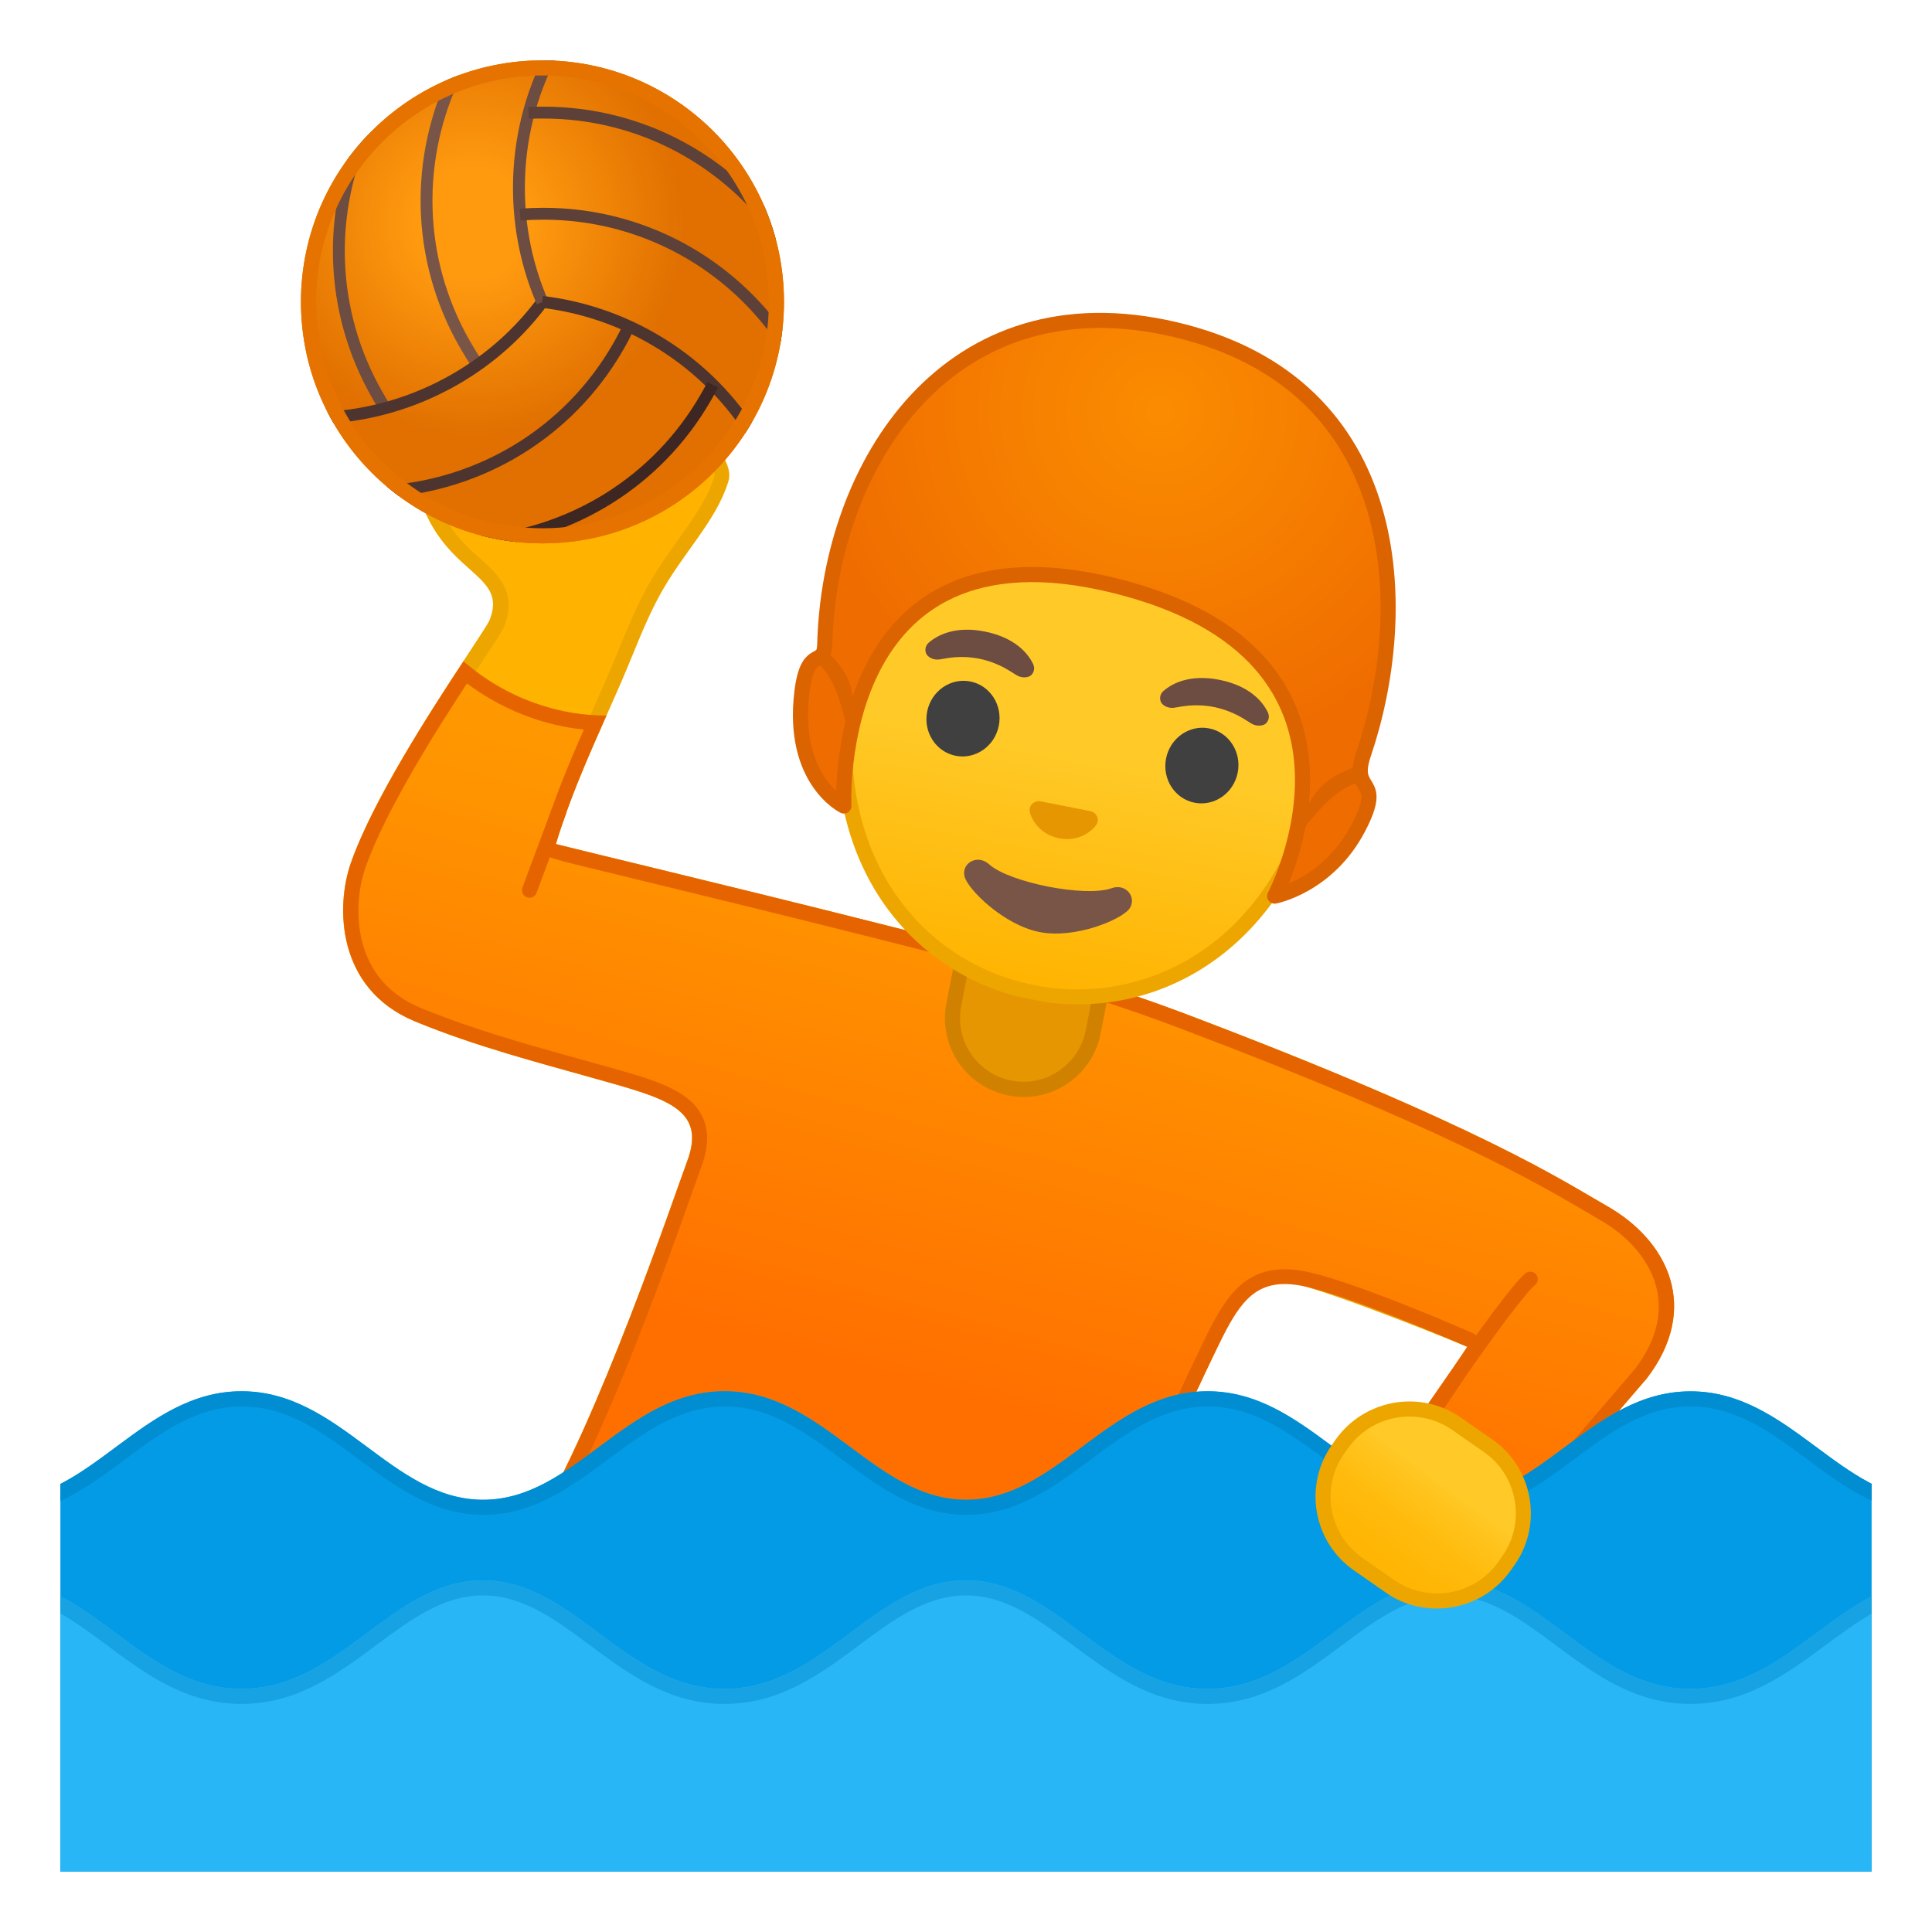 <svg viewBox="0 0 128 128" xmlns="http://www.w3.org/2000/svg" xmlns:xlink="http://www.w3.org/1999/xlink">
  <g id="inclusive">
    <g>
      <g>
        <defs>
          <rect id="SVGID_2_" height="120" width="120" x="4" y="4"/>
        </defs>
        <clipPath id="SVGID_3_">
          <use overflow="visible" xlink:href="#SVGID_2_"/>
        </clipPath>
        <g clip-path="url(#SVGID_3_)">
          <g>
            <g>
              <linearGradient id="SVGID_4_" gradientUnits="userSpaceOnUse" x1="66.813" x2="66.813" y1="86.795" y2="43.007">
                <stop offset="0" style="stop-color:#FFCA28"/>
                <stop offset="0.112" style="stop-color:#FFC41E"/>
                <stop offset="0.369" style="stop-color:#FFBB0D"/>
                <stop offset="0.65" style="stop-color:#FFB503"/>
                <stop offset="1" style="stop-color:#FFB300"/>
              </linearGradient>
              <path d="M73.09,104.9c-4.04-0.46-8.19-1.03-12.21-1.58c-8.1-1.11-16.47-2.25-24.65-2.66 c3.6-6.2,7.66-17.63,9.22-22.04c0.25-0.7,0.43-1.21,0.53-1.48c0.46-1.22,0.49-2.21,0.08-3.02c-0.78-1.54-3-2.17-6.06-3.03 l-2.11-0.59c-3.17-0.88-6.77-1.89-10.21-3.3c-4.77-1.97-4.99-6.98-3.97-9.87c1.52-4.33,5.58-10.48,7.75-13.78 c0.92-1.4,1.34-2.03,1.44-2.29c0.76-1.94-0.27-2.86-1.47-3.92c-0.89-0.79-2-1.78-2.79-3.53c-0.67-1.47-0.15-2.84,0.97-4.7 c1.23-2.05,3.84-2.84,5.81-3.14c0.86-0.13,1.69-0.2,2.47-0.2c1.66,0,3.16,0.29,4.43,0.88c0.12,0.05,0.25,0.11,0.38,0.16 c0.37,0.15,0.75,0.31,0.99,0.52c0.1,0.09,0.17,0.19,0.25,0.31c0.16,0.23,0.35,0.51,0.76,0.69c0.34,0.15,0.67,0.15,0.96,0.16 c0.33,0,0.53,0.01,0.74,0.15c0.34,0.22,0.62,0.62,0.75,1.06c0.09,0.29,0.21,0.56,0.33,0.82c0.25,0.54,0.39,0.87,0.26,1.26 c-0.47,1.51-1.42,2.84-2.44,4.26c-0.73,1.02-1.48,2.07-2.13,3.28c-0.68,1.27-1.23,2.61-1.77,3.91 c-0.24,0.58-0.47,1.15-0.72,1.72c-0.31,0.72-0.63,1.43-0.95,2.15c-1.25,2.81-2.53,5.71-3.42,8.69 c-0.04,0.13-0.02,0.28,0.05,0.39c0.11,0.19,0.11,0.19,4.5,1.26c4.39,1.07,11.36,2.77,16.48,4.05l0.21,0.05 C64.97,63.4,71.35,65,78.2,67.59c17.61,6.66,23.96,10.38,27.01,12.17c0.38,0.22,0.71,0.41,1.01,0.58 c2.19,1.24,3.67,3.08,4.07,5.06c0.37,1.83-0.18,3.78-1.6,5.62c-0.16,0.2-6.34,7.38-9.86,11.46l-6.49-5.07l5.27-7.92 c0.05-0.08,0.08-0.16,0.08-0.25c0.02-0.42,0.02-0.42-5.02-2.36c-3.42-1.31-5.88-2.15-7.3-2.48c-0.52-0.12-0.96-0.18-1.36-0.18 c-1.96,0-2.51,1.45-3.13,3.12c-0.23,0.6-0.48,1.29-0.83,2.01C77.27,95.11,73.83,103.15,73.09,104.9z" fill="url(#SVGID_4_)"/>
              <path d="M37.92,26.26c1.59,0,3.01,0.28,4.23,0.83c0.12,0.06,0.26,0.11,0.4,0.17c0.32,0.13,0.67,0.28,0.84,0.43 c0.05,0.05,0.1,0.11,0.17,0.22c0.17,0.25,0.43,0.63,0.98,0.86c0.43,0.19,0.85,0.19,1.15,0.2c0.28,0,0.38,0.01,0.47,0.07 c0.24,0.16,0.45,0.46,0.55,0.79c0.1,0.33,0.24,0.63,0.36,0.89c0.23,0.49,0.31,0.69,0.24,0.9c-0.45,1.43-1.38,2.74-2.37,4.12 c-0.73,1.03-1.49,2.09-2.16,3.33c-0.69,1.29-1.25,2.65-1.79,3.96c-0.23,0.57-0.47,1.15-0.71,1.71 c-0.31,0.71-0.62,1.42-0.94,2.14c-1.25,2.83-2.55,5.75-3.45,8.76c-0.08,0.26-0.05,0.55,0.09,0.78 c0.22,0.38,0.22,0.38,4.84,1.51c4.52,1.1,11.35,2.76,16.45,4.05l0.2,0.05c7.37,1.86,13.74,3.46,20.56,6.04 c17.57,6.64,23.89,10.35,26.93,12.14c0.38,0.22,0.71,0.42,1.01,0.59c2.06,1.17,3.46,2.89,3.83,4.72 c0.35,1.71-0.16,3.47-1.49,5.2c-0.2,0.25-6.01,7-9.55,11.1l-5.74-4.49l5.01-7.53c0.16-0.25,0.21-0.55,0.13-0.84 c-0.08-0.28-0.29-0.52-0.56-0.63c-0.08-0.03-8.64-3.57-12.1-4.38c-0.55-0.13-1.04-0.19-1.47-0.19c-2.31,0-2.97,1.75-3.6,3.45 c-0.22,0.59-0.48,1.27-0.81,1.97c-2.63,5.43-5.85,12.93-6.82,15.22c-3.92-0.46-7.93-1-11.82-1.54 c-7.85-1.07-15.95-2.18-23.89-2.62c3.52-6.36,7.35-17.15,8.86-21.41c0.25-0.7,0.43-1.21,0.53-1.48 c0.51-1.36,0.53-2.48,0.06-3.42c-0.88-1.74-3.18-2.39-6.37-3.28l-0.61-0.17c-0.49-0.14-0.99-0.28-1.51-0.42 c-3.16-0.88-6.74-1.88-10.14-3.28c-4.97-2.05-4.35-7.37-3.69-9.24c1.5-4.27,5.53-10.39,7.7-13.67 c1.01-1.53,1.37-2.08,1.49-2.39c0.89-2.26-0.44-3.44-1.6-4.48c-0.9-0.8-1.92-1.71-2.66-3.36c-0.58-1.28-0.11-2.48,0.94-4.24 c1.13-1.88,3.59-2.62,5.46-2.9C36.35,26.33,37.16,26.26,37.92,26.26 M37.92,25.26c-0.85,0-1.71,0.07-2.55,0.2 c-2.4,0.36-4.92,1.3-6.17,3.38c-1.02,1.7-1.81,3.36-1,5.17c1.88,4.16,5.38,4.16,4.24,7.06c-0.34,0.86-7.1,10.15-9.2,16.1 c-0.99,2.82-1,8.33,4.25,10.5c4.02,1.66,8.29,2.76,11.76,3.74c4.74,1.34,7.62,1.97,6.26,5.56 c-0.75,1.99-5.89,17.28-10.14,24.15c12.61,0.55,25.49,2.89,38.03,4.32c0,0,3.95-9.35,7.1-15.86c1.33-2.75,1.3-4.85,3.52-4.85 c0.35,0,0.76,0.05,1.25,0.17c3.38,0.79,11.92,4.32,11.94,4.33l0,0l0,0l0,0l-5.53,8.3l7.23,5.65c0,0,10.09-11.73,10.19-11.85 c3.58-4.67,1.42-9.12-2.62-11.42c-2.85-1.62-8.35-5.33-28.08-12.79C71.43,64.5,64.86,62.85,57.5,61 c-8.04-2.03-20.67-5.06-20.67-5.08c1.1-3.69,2.82-7.26,4.35-10.78c0.81-1.87,1.5-3.8,2.47-5.6c1.56-2.9,3.77-4.95,4.6-7.62 c0.27-0.86-0.33-1.51-0.6-2.38c-0.16-0.52-0.49-1.02-0.95-1.33c-0.6-0.4-1.19-0.11-1.77-0.35c-0.46-0.2-0.51-0.58-0.87-0.91 c-0.39-0.36-1.02-0.55-1.5-0.77C41.11,25.52,39.52,25.26,37.92,25.26L37.92,25.26z" fill="#EDA600"/>
            </g>
            <g>
              <linearGradient id="SVGID_5_" gradientUnits="userSpaceOnUse" x1="73.509" x2="61.695" y1="48.719" y2="91.905">
                <stop offset="0" style="stop-color:#FFA000"/>
                <stop offset="0.341" style="stop-color:#FF9300"/>
                <stop offset="0.972" style="stop-color:#FF7100"/>
                <stop offset="1" style="stop-color:#FF6F00"/>
              </linearGradient>
              <path d="M73.09,104.9c-4.04-0.46-8.19-1.03-12.21-1.58c-8.1-1.11-16.47-2.25-24.65-2.66 c3.6-6.2,7.66-17.63,9.22-22.04c0.25-0.7,0.43-1.21,0.53-1.48c0.46-1.22,0.49-2.21,0.08-3.02c-0.78-1.54-3-2.17-6.06-3.03 l-2.12-0.59c-3.17-0.88-6.76-1.88-10.2-3.3c-4.77-1.97-4.99-6.98-3.97-9.87c1.43-4.07,5.2-9.9,7.09-12.78 c2.03,1.64,4.44,2.73,7,3.16c0.5,0.08,1.04,0.14,1.61,0.17c-1.08,2.45-2.25,5.17-3.07,7.89c-0.04,0.13-0.02,0.27,0.04,0.39 c0.11,0.2,0.11,0.2,4.54,1.28c4.4,1.07,11.34,2.76,16.44,4.05l0.22,0.06c7.38,1.86,13.75,3.46,20.6,6.05 c17.61,6.66,23.96,10.38,27.01,12.17c0.38,0.22,0.71,0.41,1.01,0.58c2.19,1.24,3.67,3.08,4.07,5.06 c0.37,1.83-0.18,3.78-1.6,5.62c-0.16,0.2-6.34,7.38-9.86,11.46l-6.49-5.07l5.27-7.92c0.07-0.11,0.1-0.25,0.07-0.38 c-0.16-0.76-10.9-4.33-11-4.35c-0.58-0.13-1.09-0.2-1.57-0.2c-2.74,0-3.82,2.22-5.06,4.79 C77.27,95.11,73.83,103.15,73.09,104.9z" fill="url(#SVGID_5_)"/>
              <path d="M30.94,45.28c2,1.5,4.33,2.51,6.79,2.93c0.31,0.05,0.62,0.09,0.95,0.13c-1.01,2.29-2.05,4.79-2.8,7.3 c-0.08,0.26-0.05,0.54,0.09,0.78c0.22,0.39,0.22,0.39,4.85,1.51c4.52,1.1,11.34,2.76,16.44,4.05l0.2,0.05 c7.37,1.86,13.74,3.46,20.56,6.04c17.57,6.64,23.89,10.35,26.93,12.14c0.38,0.22,0.71,0.42,1.01,0.59 c2.06,1.17,3.46,2.89,3.83,4.72c0.35,1.71-0.16,3.47-1.49,5.2c-0.2,0.25-6.01,7-9.55,11.1l-5.74-4.49l5.01-7.53 c0.16-0.24,0.21-0.54,0.13-0.82c-0.08-0.28-0.27-0.51-0.53-0.64c-0.06-0.03-7.32-3.22-10.83-4.04 c-0.61-0.14-1.16-0.21-1.68-0.21c-3.06,0-4.25,2.47-5.51,5.08c-2.63,5.43-5.85,12.93-6.82,15.22c-3.92-0.46-7.93-1-11.82-1.54 c-7.85-1.07-15.95-2.18-23.89-2.62c3.52-6.36,7.34-17.14,8.85-21.4c0.25-0.7,0.43-1.21,0.53-1.48 c0.51-1.36,0.53-2.48,0.06-3.42c-0.88-1.74-3.18-2.39-6.37-3.28l-0.61-0.17c-0.49-0.14-0.99-0.28-1.51-0.42 c-3.16-0.88-6.74-1.88-10.14-3.28c-4.97-2.05-4.35-7.37-3.69-9.24C25.53,53.69,28.98,48.27,30.94,45.28 M30.71,43.81 c-2.24,3.4-5.99,9.19-7.46,13.36c-0.99,2.82-1,8.33,4.25,10.5c4.02,1.66,8.29,2.76,11.76,3.74c4.74,1.34,7.62,1.97,6.26,5.56 c-0.75,1.99-5.89,17.28-10.14,24.15c12.61,0.55,25.49,2.89,38.03,4.32c0,0,3.95-9.35,7.1-15.86c1.31-2.7,2.24-4.51,4.61-4.51 c0.43,0,0.91,0.06,1.46,0.19c3.38,0.79,10.63,3.97,10.63,3.97l0,0l-5.53,8.3l7.23,5.65c0,0,10.09-11.73,10.19-11.85 c3.58-4.67,1.42-9.12-2.62-11.42c-2.85-1.62-8.35-5.33-28.08-12.79C71.43,64.5,64.86,62.85,57.5,61 c-8.04-2.03-20.67-5.06-20.67-5.08c0.87-2.9,2.11-5.72,3.35-8.51c-0.76-0.01-1.52-0.06-2.28-0.19 C35.13,46.75,32.68,45.53,30.71,43.81L30.71,43.81z" fill="#E66400"/>
            </g>
            <linearGradient id="SVGID_6_" gradientUnits="userSpaceOnUse" x1="92.292" x2="101.375" y1="91.021" y2="91.021">
              <stop offset="0" style="stop-color:#FFA000"/>
              <stop offset="0.341" style="stop-color:#FF9300"/>
              <stop offset="0.972" style="stop-color:#FF7100"/>
              <stop offset="1" style="stop-color:#FF6F00"/>
            </linearGradient>
            <path d=" M101.38,84.75c-1.55,1.29-9.08,12.54-9.08,12.54" fill="url(#SVGID_6_)" stroke="#E66400" stroke-linecap="round" stroke-linejoin="round" stroke-miterlimit="10"/>
            <g>
              <g id="XMLID_9_">
                <path d="M67.82,72.17c-0.3,0-0.61-0.03-0.91-0.09c-2.55-0.5-4.21-2.98-3.71-5.53l0.82-4.2l9.24,1.81 l-0.82,4.2C72,70.57,70.06,72.17,67.82,72.17z" fill="#E59600"/>
                <path d="M64.41,62.94l8.25,1.62l-0.73,3.71c-0.39,1.97-2.12,3.4-4.12,3.4c-0.27,0-0.54-0.03-0.81-0.08 c-2.28-0.45-3.76-2.66-3.32-4.94L64.41,62.94 M63.62,61.77l-0.92,4.69c-0.55,2.82,1.28,5.56,4.11,6.12 c0.34,0.07,0.67,0.1,1.01,0.1c2.44,0,4.62-1.72,5.1-4.21l0.92-4.69L63.62,61.77L63.62,61.77z" fill="#D18100"/>
              </g>
              <g>
                <defs>
                  <rect id="SVGID_7_" height="44.83" transform="matrix(0.981 0.192 -0.192 0.981 9.878 -13.166)" width="44.83" x="50.31" y="21.86"/>
                </defs>
                <clipPath id="SVGID_8_">
                  <use overflow="visible" xlink:href="#SVGID_7_"/>
                </clipPath>
                <g clip-path="url(#SVGID_8_)">
                  <g>
                    <path d="M84.61,57.82c-0.29,0-0.57-0.03-0.85-0.08l-26.34-5.16c-2.58-0.51-4.23-3.16-3.69-5.93 c0.48-2.42,2.5-4.17,4.8-4.17c0.29,0,0.57,0.03,0.85,0.08l26.33,5.16c2.58,0.5,4.23,3.16,3.69,5.93 C88.93,56.07,86.92,57.82,84.61,57.82L84.61,57.82z" fill="#E59600"/>
                    <path d="M58.53,42.97c0.25,0,0.51,0.02,0.76,0.07l3.55,0.7l19.23,3.77l3.55,0.7 c2.31,0.45,3.78,2.85,3.3,5.34c-0.43,2.19-2.24,3.77-4.31,3.77c-0.25,0-0.51-0.02-0.76-0.07l-3.55-0.7l-19.23-3.77 l-3.55-0.7c-2.31-0.45-3.78-2.85-3.3-5.34C54.65,44.56,56.46,42.97,58.53,42.97 M58.53,41.97c-2.49,0-4.77,1.89-5.29,4.58 c-0.59,3.02,1.24,5.95,4.08,6.51l3.55,0.7l19.23,3.77l3.55,0.7c0.32,0.06,0.64,0.09,0.95,0.09c2.49,0,4.77-1.89,5.29-4.58 c0.59-3.02-1.24-5.95-4.08-6.51l-3.55-0.7l-19.23-3.77l-3.55-0.7C59.16,42,58.84,41.97,58.53,41.97L58.53,41.97z" fill="#CC8600"/>
                  </g>
                  <g>
                    <linearGradient id="SVGID_9_" gradientTransform="matrix(0.981 0.192 -0.192 0.981 -15.088 -14.892)" gradientUnits="userSpaceOnUse" x1="97.499" x2="97.499" y1="22.072" y2="63.091">
                      <stop offset="0.599" style="stop-color:#FFCA28"/>
                      <stop offset="0.999" style="stop-color:#FFB300"/>
                    </linearGradient>
                    <path d="M71.41,66.04c-0.99,0-1.98-0.1-2.96-0.29c-7.54-1.48-14.51-8.92-12-21.76 c2.38-12.17,10.66-18.53,17.61-18.53c0.76,0,1.51,0.07,2.24,0.22c9.67,1.9,13.49,14.17,11.47,24.46 C85.48,61.86,77.81,66.04,71.41,66.04L71.41,66.04z" fill="url(#SVGID_9_)"/>
                    <path d="M74.07,25.96c0.72,0,1.45,0.07,2.15,0.21c3.82,0.75,7.22,3.58,9.32,7.77 c2.28,4.53,2.9,10.25,1.75,16.1c-2.24,11.43-9.67,15.51-15.88,15.51c-0.95,0-1.92-0.09-2.86-0.28 c-3.99-0.78-7.38-3.1-9.54-6.51c-2.46-3.89-3.18-8.97-2.06-14.66C59.28,32.19,67.33,25.96,74.07,25.96 M74.07,24.96 c-7.74,0-15.8,7.22-18.1,18.93c-2.52,12.84,4.24,20.75,12.39,22.35c1,0.2,2.03,0.3,3.05,0.3 c7.28,0,14.66-5.06,16.86-16.31c2.53-12.91-3.48-23.4-11.86-25.04l0,0v0C75.64,25.04,74.85,24.96,74.07,24.96L74.07,24.96 z" fill="#EDA600"/>
                  </g>
                  <g>
                    <path d="M68.45,44c-0.32-0.68-1.17-1.74-3.16-2.15c-1.99-0.41-3.19,0.23-3.76,0.73 c-0.25,0.22-0.26,0.53-0.16,0.74c0.09,0.19,0.43,0.43,0.87,0.37c0.44-0.06,1.33-0.31,2.68-0.04 c1.34,0.29,2.06,0.87,2.44,1.09c0.38,0.22,0.79,0.14,0.95,0C68.48,44.58,68.59,44.3,68.45,44z" fill="#6D4C41"/>
                    <path d="M84,47.2c-0.32-0.68-1.17-1.74-3.16-2.15c-1.99-0.41-3.19,0.23-3.76,0.73 c-0.25,0.22-0.26,0.53-0.16,0.74c0.09,0.19,0.43,0.43,0.87,0.37c0.44-0.06,1.33-0.31,2.68-0.04 c1.34,0.29,2.06,0.87,2.44,1.09c0.38,0.22,0.79,0.14,0.95,0C84.03,47.79,84.14,47.5,84,47.2z" fill="#6D4C41"/>
                  </g>
                  <g>
                    <ellipse cx="63.84" cy="47.61" fill="#404040" rx="2.51" ry="2.42" transform="matrix(0.192 -0.981 0.981 0.192 4.838 101.097)"/>
                    <ellipse cx="79.68" cy="50.71" fill="#404040" rx="2.51" ry="2.42" transform="matrix(0.192 -0.981 0.981 0.192 14.583 119.15)"/>
                  </g>
                  <g>
                    <radialGradient id="SVGID_10_" cx="97.625" cy="20.026" gradientTransform="matrix(0.981 0.192 -0.192 0.981 -15.088 -14.892)" gradientUnits="userSpaceOnUse" r="14.92">
                      <stop offset="0" style="stop-color:#6D4C41"/>
                      <stop offset="1" style="stop-color:#543930"/>
                    </radialGradient>
                    <path d="M77.17,22.31C55.1,17.99,54.85,44.09,54.85,44.09s1.44,4.72,1.45,4.64 c0.61-3.51,3.22-9.42,4.73-11.86c0.76-1.23,2.29-1.73,3.64-1.21c2.07,0.81,5.39,1.96,9.16,2.7 c3.62,0.71,7.03,0.92,9.29,0.97c1.55,0.03,2.81,1.24,2.92,2.78l0.39,12.52l3.12-3.94C89.55,50.69,98.97,26.59,77.17,22.31z " fill="url(#SVGID_10_)"/>
                  </g>
                  <g>
                    <defs>
                      <path id="SVGID_11_" d="M77.17,22.31C55.1,17.99,54.61,43.57,54.61,43.57s1.68,5.24,1.7,5.15 c0.13-0.75,1.02-3.35,1.02-3.35c-1.03-2.21-0.52-4.48-0.52-4.48l1.54-5.05l2.85-4.19l15-5l11.99,11.04l0.77,4.2 l-0.55,6.08c0,0-1.09,2.66-2.11,3.35l0.13,3.33l3.22-4.14C89.65,50.49,98.97,26.59,77.17,22.31z"/>
                    </defs>
                    <clipPath id="SVGID_12_">
                      <use overflow="visible" xlink:href="#SVGID_11_"/>
                    </clipPath>
                    <g clip-path="url(#SVGID_12_)">
                      <path d="M72.39,23.82c1.38,0,2.85,0.15,4.4,0.46c5.25,1.03,8.92,3.39,10.92,7.01 c3.21,5.83,1.52,13.62,0.53,17l-0.19-6.24c0-0.03,0-0.05,0-0.08c-0.18-2.59-2.27-4.59-4.87-4.64 c-2.15-0.05-5.46-0.24-8.95-0.93c-3.6-0.71-6.78-1.8-8.82-2.6c-0.59-0.23-1.2-0.35-1.83-0.35 c-1.74,0-3.33,0.88-4.24,2.36c-0.7,1.14-1.63,2.97-2.5,5c0.28-1.94,0.84-4.64,1.97-7.34 C61.49,27.07,66.06,23.82,72.39,23.82 M72.39,21.82c-17.37,0-17.83,21.74-17.83,21.74s1.7,5.16,1.74,5.16l0,0 c0.61-3.51,3.22-9.42,4.73-11.86c0.56-0.9,1.53-1.41,2.54-1.41c0.37,0,0.74,0.07,1.1,0.21c2.07,0.81,5.39,1.96,9.16,2.7 c3.62,0.71,7.03,0.92,9.29,0.97c1.55,0.03,2.81,1.24,2.92,2.78l0.39,12.52l3.12-3.94c0,0,9.42-24.11-12.38-28.38 C75.45,21.98,73.86,21.82,72.39,21.82L72.39,21.82z" fill="#402821"/>
                    </g>
                  </g>
                  <g>
                    <path d="M73.63,58.85c-1.71,0.61-6.75-0.37-8.1-1.59c-0.78-0.7-1.84-0.07-1.63,0.8 c0.21,0.86,2.59,3.22,4.97,3.69c2.37,0.47,5.44-0.83,5.96-1.55C75.34,59.47,74.61,58.49,73.63,58.85z" fill="#795548"/>
                    <path d="M72.44,53.82c-0.05-0.03-0.1-0.05-0.15-0.07l-3.41-0.67c-0.05,0-0.11,0-0.16,0.01 c-0.33,0.06-0.57,0.35-0.49,0.72c0.08,0.37,0.57,1.46,1.94,1.73c1.37,0.27,2.23-0.56,2.45-0.87 C72.83,54.35,72.73,54,72.44,53.82z" fill="#E59600"/>
                  </g>
                </g>
              </g>
            </g>
            <g>
              <g>
                <circle cx="35.94" cy="20" fill="#FF9100" r="16"/>
                <radialGradient id="SVGID_13_" cx="31.252" cy="14.857" gradientUnits="userSpaceOnUse" r="17.651">
                  <stop offset="0.209" style="stop-color:#FFA726"/>
                  <stop offset="0.792" style="stop-color:#B33F00"/>
                </radialGradient>
                <circle cx="35.94" cy="20" fill="url(#SVGID_13_)" opacity="0.4" r="16"/>
                <g>
                  <defs>
                    <circle id="SVGID_14_" cx="35.94" cy="20" r="16"/>
                  </defs>
                  <clipPath id="SVGID_15_">
                    <use overflow="visible" xlink:href="#SVGID_14_"/>
                  </clipPath>
                  <g clip-path="url(#SVGID_15_)">
                    <g>
                      <path d="M25.53,27.05c-0.18-0.27-0.35-0.55-0.51-0.84 c-3.24-5.62-3.32-12.2-0.79-17.67" fill="none" stroke="#6D4C41" stroke-width="0.787"/>
                      <path d="M31.65,24.17c-0.29-0.42-0.56-0.86-0.82-1.31 c-3.31-5.73-3.32-12.47-0.63-18" fill="none" stroke="#795548" stroke-width="0.787"/>
                      <path d="M35.93,20c-1.51,2.03-3.45,3.79-5.78,5.13 c-2.75,1.58-5.72,2.41-8.68,2.55" fill="none" stroke="#4E342E" stroke-width="0.787"/>
                    </g>
                    <g>
                      <path d="M35.93,20.01c-1-2.32-1.55-4.88-1.55-7.57 c0-3.17,0.77-6.16,2.13-8.79" fill="none" stroke="#6D4C41" stroke-width="0.787"/>
                      <path d="M35.02,7.48c0.32-0.02,0.65-0.02,0.98-0.02 c6.49,0,12.22,3.22,15.69,8.15" fill="none" stroke="#5D4037" stroke-width="0.787"/>
                      <path d="M34.46,14.22c0.51-0.04,1.02-0.06,1.54-0.06 c6.62,0,12.46,3.35,15.9,8.46" fill="none" stroke="#5D4037" stroke-width="0.787"/>
                    </g>
                    <g>
                      <path d="M35.92,20c2.51,0.3,5.01,1.1,7.33,2.44 c2.75,1.58,4.95,3.75,6.55,6.24" fill="none" stroke="#4E342E" stroke-width="0.787"/>
                      <path d="M47.22,25.49c-0.15,0.29-0.3,0.58-0.47,0.86 c-3.24,5.62-8.9,8.97-14.9,9.52" fill="none" stroke="#3E2723" stroke-width="0.787"/>
                      <path d="M41.66,21.63c-0.22,0.46-0.46,0.92-0.72,1.37 c-3.31,5.73-9.13,9.11-15.28,9.55" fill="none" stroke="#4E342E" stroke-width="0.787"/>
                    </g>
                  </g>
                </g>
              </g>
              <path d="M35.94,5c8.27,0,15,6.73,15,15s-6.73,15-15,15s-15-6.73-15-15S27.67,5,35.94,5 M35.94,4 c-8.84,0-16,7.16-16,16s7.16,16,16,16s16-7.16,16-16S44.78,4,35.94,4L35.94,4z" fill="#E67300"/>
            </g>
            <g>
              <radialGradient id="SVGID_16_" cx="76.875" cy="27.25" gradientUnits="userSpaceOnUse" r="23.435">
                <stop offset="0" style="stop-color:#FB8C00"/>
                <stop offset="1" style="stop-color:#EF6C00"/>
              </radialGradient>
              <path d="M77.88,21.84c-14.99-3.54-22.94,8.91-23.24,20.88c-0.04,1.5-1.13,0.03-1.51,3.11 c-0.72,5.89,2.78,7.57,2.78,7.57s-0.98-19.23,17.86-14.62c19.09,4.67,10.68,20.59,10.68,20.59s3.53-0.66,5.55-4.53 c1.81-3.47-0.58-2.17,0.34-4.88C93.54,40.53,93.26,25.47,77.88,21.84z" fill="url(#SVGID_16_)"/>
              <path d="M56.27,48.89c0,0-0.35-1.73-0.87-3.1c-0.53-1.4-1.42-2.05-1.42-2.05s0.18-0.02,0.42-0.24 c0.24-0.22,0.22-0.33,0.22-0.33s0.72,0.22,1.53,1.76C56.86,46.27,56.27,48.89,56.27,48.89z" fill="#DB6300"/>
              <path d="M85.87,55.55c0,0,1.46-2.03,2.63-2.92c1.19-0.91,1.82-0.79,1.82-0.79s-0.18-0.37-0.2-0.59 c-0.02-0.22,0.02-0.52,0.02-0.52s-0.63,0.06-1.85,0.79C86.33,52.72,85.87,55.55,85.87,55.55z" fill="#DB6300"/>
              <path d="M77.88,21.84 c-14.99-3.54-22.94,8.91-23.24,20.88c-0.04,1.5-1.13,0.03-1.51,3.11c-0.72,5.89,2.78,7.57,2.78,7.57s-0.98-19.23,17.86-14.62 c19.09,4.67,10.68,20.59,10.68,20.59s3.53-0.66,5.55-4.53c1.81-3.47-0.58-2.17,0.34-4.88C93.54,40.53,93.26,25.47,77.88,21.84 z" fill="none" stroke="#DB6300" stroke-linecap="round" stroke-linejoin="round" stroke-miterlimit="10"/>
            </g>
          </g>
        </g>
        <path clip-path="url(#SVGID_3_)" d="M96.01,99.36c-6.06,0-9.43-7.19-16-7.19s-9.93,7.19-16,7.19 s-9.43-7.19-16-7.19c-6.57,0-9.93,7.19-16,7.19s-9.43-7.19-16-7.19s-9.93,7.19-16,7.19L0,128h127.93V99.36 c-6.01-0.06-9.38-7.18-15.92-7.18C105.44,92.18,102.07,99.36,96.01,99.36z" fill="#039BE5"/>
        <path clip-path="url(#SVGID_3_)" d="M128,104.7c-6,0-9.44,7.19-16.01,7.19s-9.94-7.19-16-7.19 c-6.06,0-9.43,7.19-16,7.19s-9.94-7.19-16-7.19s-9.43,7.19-16,7.19s-9.94-7.19-16-7.19c-6.06,0-9.43,7.19-16,7.19 s-9.93-7.19-16-7.19V129h128V104.7z" fill="#29B6F6"/>
        <g clip-path="url(#SVGID_3_)">
          <path d="M95.99,105.7c2.64,0,4.79,1.6,7.07,3.29c2.58,1.92,5.25,3.9,8.93,3.9c3.69,0,6.38-1.99,8.98-3.91 c1.98-1.46,3.87-2.86,6.03-3.2V128H1v-22.22c2.2,0.34,4.08,1.74,6.07,3.21c2.58,1.92,5.25,3.9,8.93,3.9s6.35-1.98,8.93-3.9 c2.28-1.69,4.43-3.29,7.07-3.29c2.64,0,4.79,1.6,7.07,3.29c2.58,1.92,5.25,3.9,8.93,3.9s6.35-1.98,8.93-3.9 c2.28-1.69,4.43-3.29,7.07-3.29s4.79,1.6,7.07,3.29c2.58,1.92,5.25,3.9,8.93,3.9c3.68,0,6.35-1.98,8.93-3.9 C91.19,107.3,93.35,105.7,95.99,105.7 M128,104.7c-6,0-9.44,7.19-16.01,7.19s-9.94-7.19-16-7.19c-6.06,0-9.43,7.19-16,7.19 s-9.94-7.19-16-7.19s-9.43,7.19-16,7.19s-9.94-7.19-16-7.19c-6.06,0-9.43,7.19-16,7.19s-9.93-7.19-16-7.19V129h128V104.7 L128,104.7z" fill="#17A3E3"/>
        </g>
        <g clip-path="url(#SVGID_3_)">
          <path d="M112,93.18c3.02,0,5.31,1.7,7.74,3.5c2.17,1.61,4.4,3.26,7.19,3.61V127H1l0.03-26.69 c2.82-0.33,5.07-2,7.26-3.63c2.43-1.8,4.72-3.5,7.74-3.5s5.31,1.7,7.74,3.5c2.44,1.81,4.96,3.68,8.26,3.68s5.82-1.87,8.26-3.68 c2.43-1.8,4.72-3.5,7.74-3.5c3.02,0,5.31,1.7,7.74,3.5c2.44,1.81,4.96,3.68,8.26,3.68s5.82-1.87,8.26-3.68 c2.43-1.8,4.72-3.5,7.74-3.5s5.31,1.7,7.74,3.5c2.44,1.81,4.96,3.68,8.26,3.68c3.3,0,5.82-1.87,8.26-3.68 C106.69,94.88,108.99,93.18,112,93.18 M112,92.18c-6.57,0-9.93,7.19-16,7.19c-6.06,0-9.43-7.19-16-7.19s-9.93,7.19-16,7.19 s-9.43-7.19-16-7.19c-6.57,0-9.93,7.19-16,7.19s-9.43-7.19-16-7.19s-9.93,7.19-16,7.19L0,128h127.93V99.36 C121.91,99.3,118.54,92.18,112,92.18L112,92.18z" fill="#008DD1"/>
        </g>
        <g clip-path="url(#SVGID_3_)">
          <linearGradient id="SVGID_17_" gradientTransform="matrix(0.726 0.506 -0.572 0.82 82.333 -29.935)" gradientUnits="userSpaceOnUse" x1="94.886" x2="94.596" y1="97.426" y2="107.639">
            <stop offset="0" style="stop-color:#FFCA28"/>
            <stop offset="0.112" style="stop-color:#FFC41E"/>
            <stop offset="0.369" style="stop-color:#FFBB0D"/>
            <stop offset="0.65" style="stop-color:#FFB503"/>
            <stop offset="1" style="stop-color:#FFB300"/>
          </linearGradient>
          <path d="M95.21,106.08c-1.12,0-2.19-0.34-3.1-0.97L90,103.64c-2.47-1.72-3.07-5.12-1.36-7.59l0.26-0.37 c1.02-1.46,2.69-2.33,4.49-2.33c1.12,0,2.19,0.34,3.1,0.97l2.11,1.47c1.19,0.83,1.99,2.08,2.24,3.51s-0.06,2.88-0.89,4.07 l-0.26,0.37C98.68,105.21,97,106.08,95.21,106.08z" fill="url(#SVGID_17_)"/>
          <path d="M93.38,93.85L93.38,93.85c1.01,0,1.99,0.31,2.82,0.88l2.11,1.47c2.24,1.56,2.79,4.65,1.23,6.89 l-0.26,0.37c-0.92,1.32-2.45,2.11-4.08,2.11c-1.01,0-1.99-0.31-2.82-0.88l-2.11-1.47c-2.24-1.56-2.79-4.65-1.23-6.89l0.26-0.37 C90.23,94.64,91.75,93.85,93.38,93.85 M93.38,92.85c-1.88,0-3.74,0.89-4.9,2.54l-0.26,0.37c-1.87,2.69-1.21,6.41,1.48,8.28 l2.11,1.47c1.03,0.72,2.21,1.06,3.39,1.06c1.88,0,3.74-0.89,4.9-2.54l0.26-0.37c1.87-2.69,1.21-6.41-1.48-8.28l-2.11-1.47 C95.74,93.2,94.56,92.85,93.38,92.85L93.38,92.85z" fill="#EDA600"/>
        </g>
      </g>
      <line fill="none" stroke="#E66400" stroke-linecap="round" stroke-linejoin="round" stroke-miterlimit="10" x1="35.08" x2="37.02" y1="58.98" y2="53.77"/>
    </g>
  </g>
</svg>